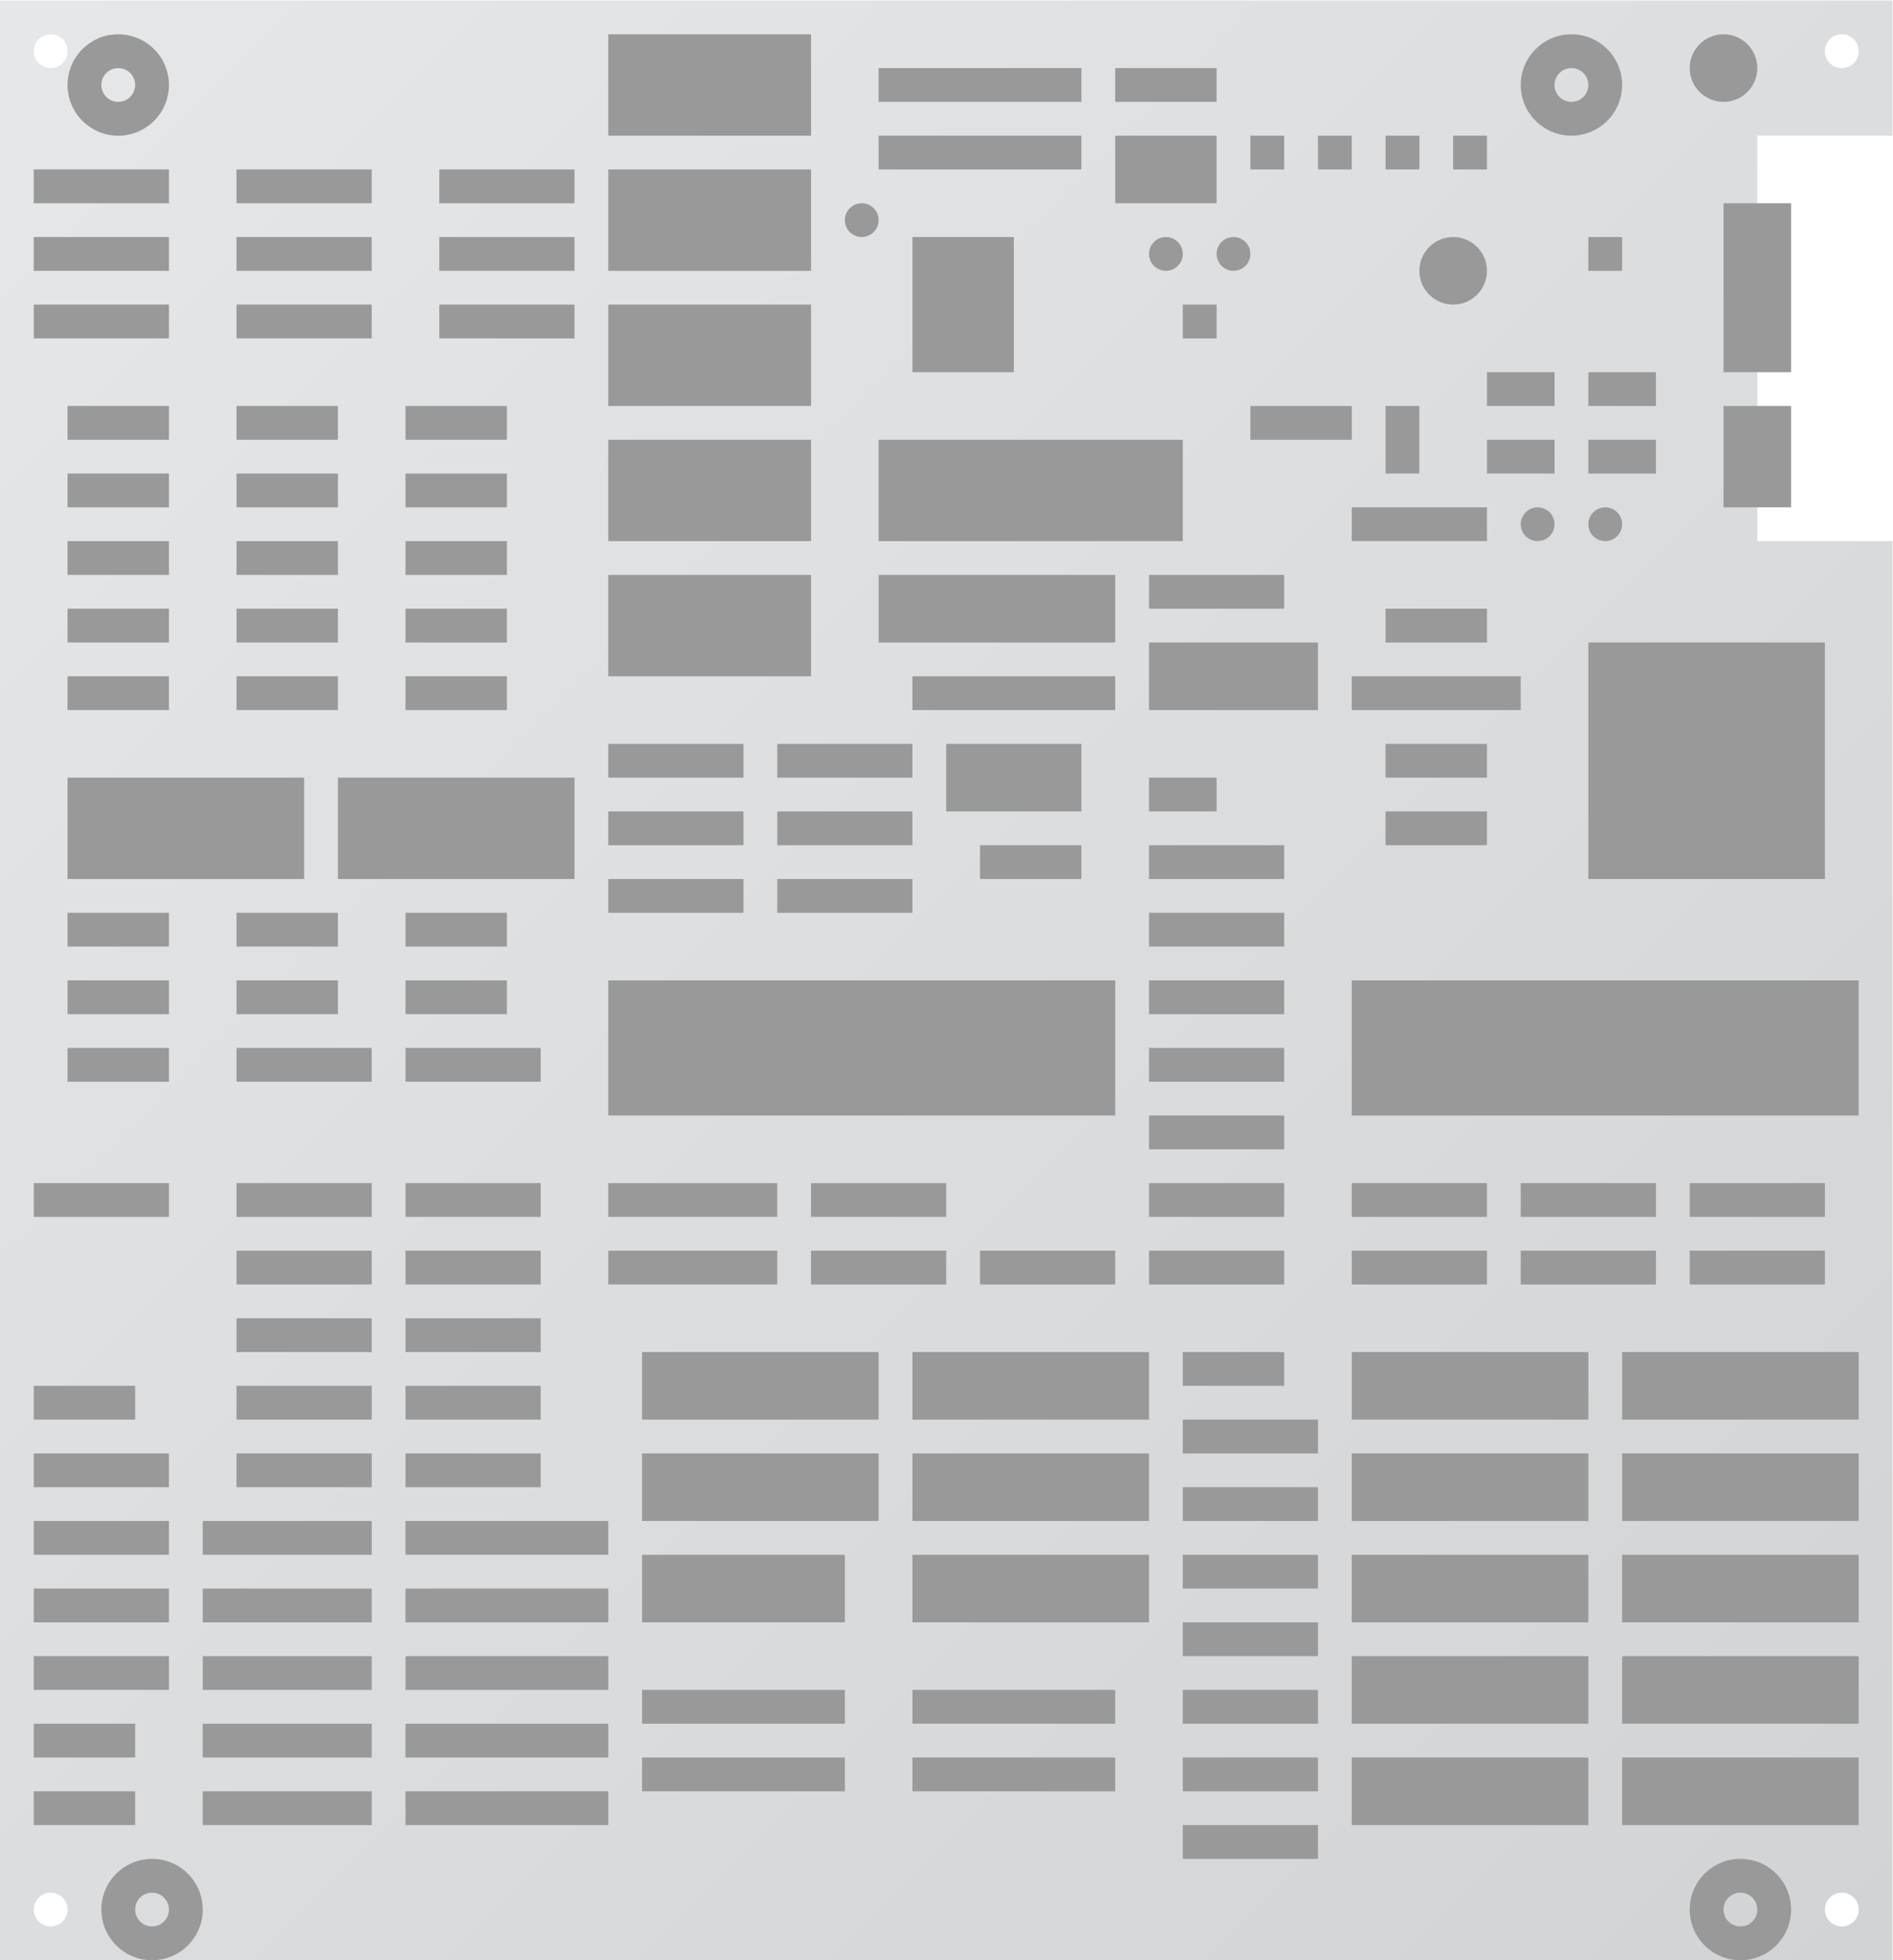 <?xml version="1.0" encoding="UTF-8" standalone="no"?>
<svg
   xmlns:dc="http://purl.org/dc/elements/1.1/"
   xmlns:cc="http://creativecommons.org/ns#"
   xmlns:rdf="http://www.w3.org/1999/02/22-rdf-syntax-ns#"
   xmlns:svg="http://www.w3.org/2000/svg"
   xmlns="http://www.w3.org/2000/svg"
   viewBox="0 0 298.667 309.333"
   height="309.333"
   width="298.667"
   xml:space="preserve"
   id="svg2"
   version="1.1"><defs
     id="defs6"><clipPath
       id="clipPath18"
       clipPathUnits="userSpaceOnUse"><path
         id="path16"
         d="M 224,244 H 220 16 V 12 h 200 8 16 v 168 h -16 v 48 h 16 v 16 z m 8,-6 c 0,1.105 0.896,2 2,2 v 0 c 1.104,0 2,-0.895 2,-2 v 0 c 0,-1.105 -0.896,-2 -2,-2 v 0 c -1.104,0 -2,0.895 -2,2 m -212,0 c 0,1.105 0.895,2 2,2 v 0 c 1.105,0 2,-0.895 2,-2 v 0 c 0,-1.105 -0.895,-2 -2,-2 v 0 c -1.105,0 -2,0.895 -2,2 M 232,18 c 0,1.104 0.896,2 2,2 v 0 c 1.104,0 2,-0.896 2,-2 v 0 c 0,-1.104 -0.896,-2 -2,-2 v 0 c -1.104,0 -2,0.896 -2,2 M 20,18 c 0,1.104 0.895,2 2,2 v 0 c 1.105,0 2,-0.896 2,-2 v 0 c 0,-1.104 -0.895,-2 -2,-2 v 0 c -1.105,0 -2,0.896 -2,2" /></clipPath><linearGradient
       id="linearGradient28"
       spreadMethod="pad"
       gradientTransform="matrix(228,-228,-228,-228,14,242)"
       gradientUnits="userSpaceOnUse"
       y2="0"
       x2="1"
       y1="0"
       x1="0"><stop
         id="stop24"
         offset="0"
         style="stop-opacity:1;stop-color:#e6e7e8" /><stop
         id="stop26"
         offset="1"
         style="stop-opacity:1;stop-color:#d1d3d4" /></linearGradient><clipPath
       id="clipPath38"
       clipPathUnits="userSpaceOnUse"><path
         id="path36"
         d="M 0,256 H 256 V 0 H 0 Z" /></clipPath></defs><g
     transform="matrix(1.333,0,0,-1.333,-21.333,325.333)"
     id="g10"><g
       id="g12"><g
         clip-path="url(#clipPath18)"
         id="g14"><g
           id="g20"><g
             id="g22"><path
               id="path30"
               style="fill:url(#linearGradient28);stroke:none"
               d="M 224,244 H 220 16 V 12 h 200 8 16 v 168 h -16 v 48 h 16 v 16 z m 8,-6 c 0,1.105 0.896,2 2,2 v 0 c 1.104,0 2,-0.895 2,-2 v 0 c 0,-1.105 -0.896,-2 -2,-2 v 0 c -1.104,0 -2,0.895 -2,2 m -212,0 c 0,1.105 0.895,2 2,2 v 0 c 1.105,0 2,-0.895 2,-2 v 0 c 0,-1.105 -0.895,-2 -2,-2 v 0 c -1.105,0 -2,0.895 -2,2 M 232,18 c 0,1.104 0.896,2 2,2 v 0 c 1.104,0 2,-0.896 2,-2 v 0 c 0,-1.104 -0.896,-2 -2,-2 v 0 c -1.104,0 -2,0.896 -2,2 M 20,18 c 0,1.104 0.895,2 2,2 v 0 c 1.105,0 2,-0.896 2,-2 v 0 c 0,-1.104 -0.895,-2 -2,-2 v 0 c -1.105,0 -2,0.896 -2,2" /></g></g></g></g><g
       id="g32"><g
         clip-path="url(#clipPath38)"
         id="g34"><path
           id="path40"
           style="fill:#999999;fill-opacity:1;fill-rule:nonzero;stroke:none"
           d="M 112,228 H 88 v 12 h 24 z" /><path
           id="path42"
           style="fill:#999999;fill-opacity:1;fill-rule:nonzero;stroke:none"
           d="M 112,212 H 88 v 12 h 24 z" /><path
           id="path44"
           style="fill:#999999;fill-opacity:1;fill-rule:nonzero;stroke:none"
           d="M 112,196 H 88 v 12 h 24 z" /><path
           id="path46"
           style="fill:#999999;fill-opacity:1;fill-rule:nonzero;stroke:none"
           d="M 112,180 H 88 v 12 h 24 z" /><path
           id="path48"
           style="fill:#999999;fill-opacity:1;fill-rule:nonzero;stroke:none"
           d="M 112,164 H 88 v 12 h 24 z" /><path
           id="path50"
           style="fill:#999999;fill-opacity:1;fill-rule:nonzero;stroke:none"
           d="M 36,192 H 24 v 4 h 12 z" /><path
           id="path52"
           style="fill:#999999;fill-opacity:1;fill-rule:nonzero;stroke:none"
           d="M 36,184 H 24 v 4 h 12 z" /><path
           id="path54"
           style="fill:#999999;fill-opacity:1;fill-rule:nonzero;stroke:none"
           d="M 36,176 H 24 v 4 h 12 z" /><path
           id="path56"
           style="fill:#999999;fill-opacity:1;fill-rule:nonzero;stroke:none"
           d="M 36,168 H 24 v 4 h 12 z" /><path
           id="path58"
           style="fill:#999999;fill-opacity:1;fill-rule:nonzero;stroke:none"
           d="M 36,160 H 24 v 4 h 12 z" /><path
           id="path60"
           style="fill:#999999;fill-opacity:1;fill-rule:nonzero;stroke:none"
           d="M 56,192 H 44 v 4 h 12 z" /><path
           id="path62"
           style="fill:#999999;fill-opacity:1;fill-rule:nonzero;stroke:none"
           d="M 56,184 H 44 v 4 h 12 z" /><path
           id="path64"
           style="fill:#999999;fill-opacity:1;fill-rule:nonzero;stroke:none"
           d="M 56,176 H 44 v 4 h 12 z" /><path
           id="path66"
           style="fill:#999999;fill-opacity:1;fill-rule:nonzero;stroke:none"
           d="M 56,168 H 44 v 4 h 12 z" /><path
           id="path68"
           style="fill:#999999;fill-opacity:1;fill-rule:nonzero;stroke:none"
           d="M 56,160 H 44 v 4 h 12 z" /><path
           id="path70"
           style="fill:#999999;fill-opacity:1;fill-rule:nonzero;stroke:none"
           d="M 76,192 H 64 v 4 h 12 z" /><path
           id="path72"
           style="fill:#999999;fill-opacity:1;fill-rule:nonzero;stroke:none"
           d="M 76,184 H 64 v 4 h 12 z" /><path
           id="path74"
           style="fill:#999999;fill-opacity:1;fill-rule:nonzero;stroke:none"
           d="M 76,176 H 64 v 4 h 12 z" /><path
           id="path76"
           style="fill:#999999;fill-opacity:1;fill-rule:nonzero;stroke:none"
           d="M 76,168 H 64 v 4 h 12 z" /><path
           id="path78"
           style="fill:#999999;fill-opacity:1;fill-rule:nonzero;stroke:none"
           d="M 76,160 H 64 v 4 h 12 z" /><path
           id="path80"
           style="fill:#999999;fill-opacity:1;fill-rule:nonzero;stroke:none"
           d="M 36,132 H 24 v 4 h 12 z" /><path
           id="path82"
           style="fill:#999999;fill-opacity:1;fill-rule:nonzero;stroke:none"
           d="M 56,132 H 44 v 4 h 12 z" /><path
           id="path84"
           style="fill:#999999;fill-opacity:1;fill-rule:nonzero;stroke:none"
           d="M 76,132 H 64 v 4 h 12 z" /><path
           id="path86"
           style="fill:#999999;fill-opacity:1;fill-rule:nonzero;stroke:none"
           d="M 36,124 H 24 v 4 h 12 z" /><path
           id="path88"
           style="fill:#999999;fill-opacity:1;fill-rule:nonzero;stroke:none"
           d="M 56,124 H 44 v 4 h 12 z" /><path
           id="path90"
           style="fill:#999999;fill-opacity:1;fill-rule:nonzero;stroke:none"
           d="M 76,124 H 64 v 4 h 12 z" /><path
           id="path92"
           style="fill:#999999;fill-opacity:1;fill-rule:nonzero;stroke:none"
           d="M 36,116 H 24 v 4 h 12 z" /><path
           id="path94"
           style="fill:#999999;fill-opacity:1;fill-rule:nonzero;stroke:none"
           d="M 60,116 H 44 v 4 h 16 z" /><path
           id="path96"
           style="fill:#999999;fill-opacity:1;fill-rule:nonzero;stroke:none"
           d="M 80,116 H 64 v 4 h 16 z" /><path
           id="path98"
           style="fill:#999999;fill-opacity:1;fill-rule:nonzero;stroke:none"
           d="M 36,100 H 20 v 4 h 16 z" /><path
           id="path100"
           style="fill:#999999;fill-opacity:1;fill-rule:nonzero;stroke:none"
           d="M 36,68 H 20 v 4 h 16 z" /><path
           id="path102"
           style="fill:#999999;fill-opacity:1;fill-rule:nonzero;stroke:none"
           d="M 36,60 H 20 v 4 h 16 z" /><path
           id="path104"
           style="fill:#999999;fill-opacity:1;fill-rule:nonzero;stroke:none"
           d="M 36,52 H 20 v 4 h 16 z" /><path
           id="path106"
           style="fill:#999999;fill-opacity:1;fill-rule:nonzero;stroke:none"
           d="M 32,76 H 20 v 4 h 12 z" /><path
           id="path108"
           style="fill:#999999;fill-opacity:1;fill-rule:nonzero;stroke:none"
           d="M 60,100 H 44 v 4 h 16 z" /><path
           id="path110"
           style="fill:#999999;fill-opacity:1;fill-rule:nonzero;stroke:none"
           d="M 80,100 H 64 v 4 h 16 z" /><path
           id="path112"
           style="fill:#999999;fill-opacity:1;fill-rule:nonzero;stroke:none"
           d="M 108,100 H 88 v 4 h 20 z" /><path
           id="path114"
           style="fill:#999999;fill-opacity:1;fill-rule:nonzero;stroke:none"
           d="M 108,92 H 88 v 4 h 20 z" /><path
           id="path116"
           style="fill:#999999;fill-opacity:1;fill-rule:nonzero;stroke:none"
           d="m 128,100 h -16 v 4 h 16 z" /><path
           id="path118"
           style="fill:#999999;fill-opacity:1;fill-rule:nonzero;stroke:none"
           d="m 128,92 h -16 v 4 h 16 z" /><path
           id="path120"
           style="fill:#999999;fill-opacity:1;fill-rule:nonzero;stroke:none"
           d="m 148,92 h -16 v 4 h 16 z" /><path
           id="path122"
           style="fill:#999999;fill-opacity:1;fill-rule:nonzero;stroke:none"
           d="m 168,92 h -16 v 4 h 16 z" /><path
           id="path124"
           style="fill:#999999;fill-opacity:1;fill-rule:nonzero;stroke:none"
           d="m 168,80 h -12 v 4 h 12 z" /><path
           id="path126"
           style="fill:#999999;fill-opacity:1;fill-rule:nonzero;stroke:none"
           d="m 172,72 h -16 v 4 h 16 z" /><path
           id="path128"
           style="fill:#999999;fill-opacity:1;fill-rule:nonzero;stroke:none"
           d="m 172,64 h -16 v 4 h 16 z" /><path
           id="path130"
           style="fill:#999999;fill-opacity:1;fill-rule:nonzero;stroke:none"
           d="m 172,56 h -16 v 4 h 16 z" /><path
           id="path132"
           style="fill:#999999;fill-opacity:1;fill-rule:nonzero;stroke:none"
           d="m 172,48 h -16 v 4 h 16 z" /><path
           id="path134"
           style="fill:#999999;fill-opacity:1;fill-rule:nonzero;stroke:none"
           d="m 172,40 h -16 v 4 h 16 z" /><path
           id="path136"
           style="fill:#999999;fill-opacity:1;fill-rule:nonzero;stroke:none"
           d="m 172,32 h -16 v 4 h 16 z" /><path
           id="path138"
           style="fill:#999999;fill-opacity:1;fill-rule:nonzero;stroke:none"
           d="m 172,24 h -16 v 4 h 16 z" /><path
           id="path140"
           style="fill:#999999;fill-opacity:1;fill-rule:nonzero;stroke:none"
           d="m 168,100 h -16 v 4 h 16 z" /><path
           id="path142"
           style="fill:#999999;fill-opacity:1;fill-rule:nonzero;stroke:none"
           d="m 168,108 h -16 v 4 h 16 z" /><path
           id="path144"
           style="fill:#999999;fill-opacity:1;fill-rule:nonzero;stroke:none"
           d="m 168,116 h -16 v 4 h 16 z" /><path
           id="path146"
           style="fill:#999999;fill-opacity:1;fill-rule:nonzero;stroke:none"
           d="m 168,124 h -16 v 4 h 16 z" /><path
           id="path148"
           style="fill:#999999;fill-opacity:1;fill-rule:nonzero;stroke:none"
           d="m 168,132 h -16 v 4 h 16 z" /><path
           id="path150"
           style="fill:#999999;fill-opacity:1;fill-rule:nonzero;stroke:none"
           d="m 168,140 h -16 v 4 h 16 z" /><path
           id="path152"
           style="fill:#999999;fill-opacity:1;fill-rule:nonzero;stroke:none"
           d="m 144,140 h -12 v 4 h 12 z" /><path
           id="path154"
           style="fill:#999999;fill-opacity:1;fill-rule:nonzero;stroke:none"
           d="m 160,148 h -8 v 4 h 8 z" /><path
           id="path156"
           style="fill:#999999;fill-opacity:1;fill-rule:nonzero;stroke:none"
           d="M 60,92 H 44 v 4 h 16 z" /><path
           id="path158"
           style="fill:#999999;fill-opacity:1;fill-rule:nonzero;stroke:none"
           d="M 80,92 H 64 v 4 h 16 z" /><path
           id="path160"
           style="fill:#999999;fill-opacity:1;fill-rule:nonzero;stroke:none"
           d="M 60,84 H 44 v 4 h 16 z" /><path
           id="path162"
           style="fill:#999999;fill-opacity:1;fill-rule:nonzero;stroke:none"
           d="M 80,84 H 64 v 4 h 16 z" /><path
           id="path164"
           style="fill:#999999;fill-opacity:1;fill-rule:nonzero;stroke:none"
           d="M 60,76 H 44 v 4 h 16 z" /><path
           id="path166"
           style="fill:#999999;fill-opacity:1;fill-rule:nonzero;stroke:none"
           d="M 80,76 H 64 v 4 h 16 z" /><path
           id="path168"
           style="fill:#999999;fill-opacity:1;fill-rule:nonzero;stroke:none"
           d="M 60,68 H 44 v 4 h 16 z" /><path
           id="path170"
           style="fill:#999999;fill-opacity:1;fill-rule:nonzero;stroke:none"
           d="M 80,68 H 64 v 4 h 16 z" /><path
           id="path172"
           style="fill:#999999;fill-opacity:1;fill-rule:nonzero;stroke:none"
           d="M 60,60 H 40 v 4 h 20 z" /><path
           id="path174"
           style="fill:#999999;fill-opacity:1;fill-rule:nonzero;stroke:none"
           d="M 88,60 H 64 v 4 h 24 z" /><path
           id="path176"
           style="fill:#999999;fill-opacity:1;fill-rule:nonzero;stroke:none"
           d="M 60,52 H 40 v 4 h 20 z" /><path
           id="path178"
           style="fill:#999999;fill-opacity:1;fill-rule:nonzero;stroke:none"
           d="M 88,52 H 64 v 4 h 24 z" /><path
           id="path180"
           style="fill:#999999;fill-opacity:1;fill-rule:nonzero;stroke:none"
           d="M 36,44 H 20 v 4 h 16 z" /><path
           id="path182"
           style="fill:#999999;fill-opacity:1;fill-rule:nonzero;stroke:none"
           d="M 60,44 H 40 v 4 h 20 z" /><path
           id="path184"
           style="fill:#999999;fill-opacity:1;fill-rule:nonzero;stroke:none"
           d="M 88,44 H 64 v 4 h 24 z" /><path
           id="path186"
           style="fill:#999999;fill-opacity:1;fill-rule:nonzero;stroke:none"
           d="M 32,36 H 20 v 4 h 12 z" /><path
           id="path188"
           style="fill:#999999;fill-opacity:1;fill-rule:nonzero;stroke:none"
           d="M 60,36 H 40 v 4 h 20 z" /><path
           id="path190"
           style="fill:#999999;fill-opacity:1;fill-rule:nonzero;stroke:none"
           d="M 88,36 H 64 v 4 h 24 z" /><path
           id="path192"
           style="fill:#999999;fill-opacity:1;fill-rule:nonzero;stroke:none"
           d="M 32,28 H 20 v 4 h 12 z" /><path
           id="path194"
           style="fill:#999999;fill-opacity:1;fill-rule:nonzero;stroke:none"
           d="M 60,28 H 40 v 4 h 20 z" /><path
           id="path196"
           style="fill:#999999;fill-opacity:1;fill-rule:nonzero;stroke:none"
           d="M 88,28 H 64 v 4 h 24 z" /><path
           id="path198"
           style="fill:#999999;fill-opacity:1;fill-rule:nonzero;stroke:none"
           d="M 104,152 H 88 v 4 h 16 z" /><path
           id="path200"
           style="fill:#999999;fill-opacity:1;fill-rule:nonzero;stroke:none"
           d="m 124,152 h -16 v 4 h 16 z" /><path
           id="path202"
           style="fill:#999999;fill-opacity:1;fill-rule:nonzero;stroke:none"
           d="M 104,144 H 88 v 4 h 16 z" /><path
           id="path204"
           style="fill:#999999;fill-opacity:1;fill-rule:nonzero;stroke:none"
           d="m 124,144 h -16 v 4 h 16 z" /><path
           id="path206"
           style="fill:#999999;fill-opacity:1;fill-rule:nonzero;stroke:none"
           d="M 104,136 H 88 v 4 h 16 z" /><path
           id="path208"
           style="fill:#999999;fill-opacity:1;fill-rule:nonzero;stroke:none"
           d="m 124,136 h -16 v 4 h 16 z" /><path
           id="path210"
           style="fill:#999999;fill-opacity:1;fill-rule:nonzero;stroke:none"
           d="M 148,112 H 88 v 16 h 60 z" /><path
           id="path212"
           style="fill:#999999;fill-opacity:1;fill-rule:nonzero;stroke:none"
           d="m 236,112 h -60 v 16 h 60 z" /><path
           id="path214"
           style="fill:#999999;fill-opacity:1;fill-rule:nonzero;stroke:none"
           d="M 52,140 H 24 v 12 h 28 z" /><path
           id="path216"
           style="fill:#999999;fill-opacity:1;fill-rule:nonzero;stroke:none"
           d="M 84,140 H 56 v 12 h 28 z" /><path
           id="path218"
           style="fill:#999999;fill-opacity:1;fill-rule:nonzero;stroke:none"
           d="m 136,200 h -12 v 16 h 12 z" /><path
           id="path220"
           style="fill:#999999;fill-opacity:1;fill-rule:nonzero;stroke:none"
           d="m 144,232 h -24 v 4 h 24 z" /><path
           id="path222"
           style="fill:#999999;fill-opacity:1;fill-rule:nonzero;stroke:none"
           d="m 144,224 h -24 v 4 h 24 z" /><path
           id="path224"
           style="fill:#999999;fill-opacity:1;fill-rule:nonzero;stroke:none"
           d="m 160,232 h -12 v 4 h 12 z" /><path
           id="path226"
           style="fill:#999999;fill-opacity:1;fill-rule:nonzero;stroke:none"
           d="m 156,180 h -36 v 12 h 36 z" /><path
           id="path228"
           style="fill:#999999;fill-opacity:1;fill-rule:nonzero;stroke:none"
           d="m 168,172 h -16 v 4 h 16 z" /><path
           id="path230"
           style="fill:#999999;fill-opacity:1;fill-rule:nonzero;stroke:none"
           d="m 148,168 h -28 v 8 h 28 z" /><path
           id="path232"
           style="fill:#999999;fill-opacity:1;fill-rule:nonzero;stroke:none"
           d="m 148,160 h -24 v 4 h 24 z" /><path
           id="path234"
           style="fill:#999999;fill-opacity:1;fill-rule:nonzero;stroke:none"
           d="m 172,160 h -20 v 8 h 20 z" /><path
           id="path236"
           style="fill:#999999;fill-opacity:1;fill-rule:nonzero;stroke:none"
           d="m 176,192 h -12 v 4 h 12 z" /><path
           id="path238"
           style="fill:#999999;fill-opacity:1;fill-rule:nonzero;stroke:none"
           d="m 192,180 h -16 v 4 h 16 z" /><path
           id="path240"
           style="fill:#999999;fill-opacity:1;fill-rule:nonzero;stroke:none"
           d="m 192,168 h -12 v 4 h 12 z" /><path
           id="path242"
           style="fill:#999999;fill-opacity:1;fill-rule:nonzero;stroke:none"
           d="m 196,160 h -20 v 4 h 20 z" /><path
           id="path244"
           style="fill:#999999;fill-opacity:1;fill-rule:nonzero;stroke:none"
           d="m 192,152 h -12 v 4 h 12 z" /><path
           id="path246"
           style="fill:#999999;fill-opacity:1;fill-rule:nonzero;stroke:none"
           d="m 192,144 h -12 v 4 h 12 z" /><path
           id="path248"
           style="fill:#999999;fill-opacity:1;fill-rule:nonzero;stroke:none"
           d="m 232,140 h -28 v 28 h 28 z" /><path
           id="path250"
           style="fill:#999999;fill-opacity:1;fill-rule:nonzero;stroke:none"
           d="m 212,196 h -8 v 4 h 8 z" /><path
           id="path252"
           style="fill:#999999;fill-opacity:1;fill-rule:nonzero;stroke:none"
           d="m 212,188 h -8 v 4 h 8 z" /><path
           id="path254"
           style="fill:#999999;fill-opacity:1;fill-rule:nonzero;stroke:none"
           d="m 200,196 h -8 v 4 h 8 z" /><path
           id="path256"
           style="fill:#999999;fill-opacity:1;fill-rule:nonzero;stroke:none"
           d="m 200,188 h -8 v 4 h 8 z" /><path
           id="path258"
           style="fill:#999999;fill-opacity:1;fill-rule:nonzero;stroke:none"
           d="m 180,196 h 4 v -8 h -4 z" /><path
           id="path260"
           style="fill:#999999;fill-opacity:1;fill-rule:nonzero;stroke:none"
           d="m 168,224 h -4 v 4 h 4 z" /><path
           id="path262"
           style="fill:#999999;fill-opacity:1;fill-rule:nonzero;stroke:none"
           d="m 160,204 h -4 v 4 h 4 z" /><path
           id="path264"
           style="fill:#999999;fill-opacity:1;fill-rule:nonzero;stroke:none"
           d="m 176,224 h -4 v 4 h 4 z" /><path
           id="path266"
           style="fill:#999999;fill-opacity:1;fill-rule:nonzero;stroke:none"
           d="m 184,224 h -4 v 4 h 4 z" /><path
           id="path268"
           style="fill:#999999;fill-opacity:1;fill-rule:nonzero;stroke:none"
           d="m 192,224 h -4 v 4 h 4 z" /><path
           id="path270"
           style="fill:#999999;fill-opacity:1;fill-rule:nonzero;stroke:none"
           d="m 208,212 h -4 v 4 h 4 z" /><g
           transform="translate(202,232)"
           id="g272"><path
             id="path274"
             style="fill:#999999;fill-opacity:1;fill-rule:nonzero;stroke:none"
             d="M 0,0 C -1.103,0 -2,0.897 -2,2 -2,3.103 -1.103,4 0,4 1.103,4 2,3.103 2,2 2,0.897 1.103,0 0,0 m 0,8 c -3.313,0 -6,-2.687 -6,-6 0,-3.313 2.687,-6 6,-6 3.313,0 6,2.687 6,6 0,3.313 -2.687,6 -6,6" /></g><g
           transform="translate(222,16)"
           id="g276"><path
             id="path278"
             style="fill:#999999;fill-opacity:1;fill-rule:nonzero;stroke:none"
             d="M 0,0 C -1.103,0 -2,0.897 -2,2 -2,3.103 -1.103,4 0,4 1.103,4 2,3.103 2,2 2,0.897 1.103,0 0,0 m 0,8 c -3.313,0 -6,-2.687 -6,-6 0,-3.313 2.687,-6 6,-6 3.313,0 6,2.687 6,6 0,3.313 -2.687,6 -6,6" /></g><g
           transform="translate(34,16)"
           id="g280"><path
             id="path282"
             style="fill:#999999;fill-opacity:1;fill-rule:nonzero;stroke:none"
             d="M 0,0 C -1.103,0 -2,0.897 -2,2 -2,3.103 -1.103,4 0,4 1.103,4 2,3.103 2,2 2,0.897 1.103,0 0,0 m 0,8 c -3.313,0 -6,-2.687 -6,-6 0,-3.313 2.687,-6 6,-6 3.313,0 6,2.687 6,6 0,3.313 -2.687,6 -6,6" /></g><g
           transform="translate(30,232)"
           id="g284"><path
             id="path286"
             style="fill:#999999;fill-opacity:1;fill-rule:nonzero;stroke:none"
             d="M 0,0 C -1.103,0 -2,0.897 -2,2 -2,3.103 -1.103,4 0,4 1.103,4 2,3.103 2,2 2,0.897 1.103,0 0,0 m 0,8 c -3.313,0 -6,-2.687 -6,-6 0,-3.313 2.687,-6 6,-6 3.313,0 6,2.687 6,6 0,3.313 -2.687,6 -6,6" /></g><g
           transform="translate(224,236)"
           id="g288"><path
             id="path290"
             style="fill:#999999;fill-opacity:1;fill-rule:nonzero;stroke:none"
             d="m 0,0 c 0,-2.209 -1.791,-4 -4,-4 -2.209,0 -4,1.791 -4,4 0,2.209 1.791,4 4,4 2.209,0 4,-1.791 4,-4" /></g><g
           transform="translate(192,212)"
           id="g292"><path
             id="path294"
             style="fill:#999999;fill-opacity:1;fill-rule:nonzero;stroke:none"
             d="m 0,0 c 0,-2.209 -1.791,-4 -4,-4 -2.209,0 -4,1.791 -4,4 0,2.209 1.791,4 4,4 2.209,0 4,-1.791 4,-4" /></g><g
           transform="translate(200,182)"
           id="g296"><path
             id="path298"
             style="fill:#999999;fill-opacity:1;fill-rule:nonzero;stroke:none"
             d="m 0,0 c 0,-1.104 -0.896,-2 -2,-2 -1.104,0 -2,0.896 -2,2 0,1.104 0.896,2 2,2 1.104,0 2,-0.896 2,-2" /></g><g
           transform="translate(208,182)"
           id="g300"><path
             id="path302"
             style="fill:#999999;fill-opacity:1;fill-rule:nonzero;stroke:none"
             d="m 0,0 c 0,-1.104 -0.896,-2 -2,-2 -1.104,0 -2,0.896 -2,2 0,1.104 0.896,2 2,2 1.104,0 2,-0.896 2,-2" /></g><g
           transform="translate(156,214)"
           id="g304"><path
             id="path306"
             style="fill:#999999;fill-opacity:1;fill-rule:nonzero;stroke:none"
             d="m 0,0 c 0,-1.104 -0.896,-2 -2,-2 -1.104,0 -2,0.896 -2,2 0,1.104 0.896,2 2,2 1.104,0 2,-0.896 2,-2" /></g><g
           transform="translate(164,214)"
           id="g308"><path
             id="path310"
             style="fill:#999999;fill-opacity:1;fill-rule:nonzero;stroke:none"
             d="m 0,0 c 0,-1.104 -0.896,-2 -2,-2 -1.104,0 -2,0.896 -2,2 0,1.104 0.896,2 2,2 1.104,0 2,-0.896 2,-2" /></g><g
           transform="translate(120,218)"
           id="g312"><path
             id="path314"
             style="fill:#999999;fill-opacity:1;fill-rule:nonzero;stroke:none"
             d="m 0,0 c 0,-1.104 -0.896,-2 -2,-2 -1.104,0 -2,0.896 -2,2 0,1.104 0.896,2 2,2 1.104,0 2,-0.896 2,-2" /></g><path
           id="path316"
           style="fill:#999999;fill-opacity:1;fill-rule:nonzero;stroke:none"
           d="m 228,200 h -8 v 20 h 8 z" /><path
           id="path318"
           style="fill:#999999;fill-opacity:1;fill-rule:nonzero;stroke:none"
           d="m 228,184 h -8 v 12 h 8 z" /><path
           id="path320"
           style="fill:#999999;fill-opacity:1;fill-rule:nonzero;stroke:none"
           d="M 120,76 H 92 v 8 h 28 z" /><path
           id="path322"
           style="fill:#999999;fill-opacity:1;fill-rule:nonzero;stroke:none"
           d="M 120,64 H 92 v 8 h 28 z" /><path
           id="path324"
           style="fill:#999999;fill-opacity:1;fill-rule:nonzero;stroke:none"
           d="m 152,76 h -28 v 8 h 28 z" /><path
           id="path326"
           style="fill:#999999;fill-opacity:1;fill-rule:nonzero;stroke:none"
           d="m 152,64 h -28 v 8 h 28 z" /><path
           id="path328"
           style="fill:#999999;fill-opacity:1;fill-rule:nonzero;stroke:none"
           d="m 144,148 h -16 v 8 h 16 z" /><path
           id="path330"
           style="fill:#999999;fill-opacity:1;fill-rule:nonzero;stroke:none"
           d="m 160,220 h -12 v 8 h 12 z" /><path
           id="path332"
           style="fill:#999999;fill-opacity:1;fill-rule:nonzero;stroke:none"
           d="m 192,100 h -16 v 4 h 16 z" /><path
           id="path334"
           style="fill:#999999;fill-opacity:1;fill-rule:nonzero;stroke:none"
           d="m 192,92 h -16 v 4 h 16 z" /><path
           id="path336"
           style="fill:#999999;fill-opacity:1;fill-rule:nonzero;stroke:none"
           d="m 212,100 h -16 v 4 h 16 z" /><path
           id="path338"
           style="fill:#999999;fill-opacity:1;fill-rule:nonzero;stroke:none"
           d="m 212,92 h -16 v 4 h 16 z" /><path
           id="path340"
           style="fill:#999999;fill-opacity:1;fill-rule:nonzero;stroke:none"
           d="m 232,100 h -16 v 4 h 16 z" /><path
           id="path342"
           style="fill:#999999;fill-opacity:1;fill-rule:nonzero;stroke:none"
           d="m 232,92 h -16 v 4 h 16 z" /><path
           id="path344"
           style="fill:#999999;fill-opacity:1;fill-rule:nonzero;stroke:none"
           d="m 204,40 h -28 v 8 h 28 z" /><path
           id="path346"
           style="fill:#999999;fill-opacity:1;fill-rule:nonzero;stroke:none"
           d="m 236,40 h -28 v 8 h 28 z" /><path
           id="path348"
           style="fill:#999999;fill-opacity:1;fill-rule:nonzero;stroke:none"
           d="m 204,28 h -28 v 8 h 28 z" /><path
           id="path350"
           style="fill:#999999;fill-opacity:1;fill-rule:nonzero;stroke:none"
           d="m 236,28 h -28 v 8 h 28 z" /><path
           id="path352"
           style="fill:#999999;fill-opacity:1;fill-rule:nonzero;stroke:none"
           d="m 204,64 h -28 v 8 h 28 z" /><path
           id="path354"
           style="fill:#999999;fill-opacity:1;fill-rule:nonzero;stroke:none"
           d="m 236,64 h -28 v 8 h 28 z" /><path
           id="path356"
           style="fill:#999999;fill-opacity:1;fill-rule:nonzero;stroke:none"
           d="m 236,76 h -28 v 8 h 28 z" /><path
           id="path358"
           style="fill:#999999;fill-opacity:1;fill-rule:nonzero;stroke:none"
           d="m 204,76 h -28 v 8 h 28 z" /><path
           id="path360"
           style="fill:#999999;fill-opacity:1;fill-rule:nonzero;stroke:none"
           d="M 36,212 H 20 v 4 h 16 z" /><path
           id="path362"
           style="fill:#999999;fill-opacity:1;fill-rule:nonzero;stroke:none"
           d="M 60,212 H 44 v 4 h 16 z" /><path
           id="path364"
           style="fill:#999999;fill-opacity:1;fill-rule:nonzero;stroke:none"
           d="M 84,212 H 68 v 4 h 16 z" /><path
           id="path366"
           style="fill:#999999;fill-opacity:1;fill-rule:nonzero;stroke:none"
           d="M 36,220 H 20 v 4 h 16 z" /><path
           id="path368"
           style="fill:#999999;fill-opacity:1;fill-rule:nonzero;stroke:none"
           d="M 60,220 H 44 v 4 h 16 z" /><path
           id="path370"
           style="fill:#999999;fill-opacity:1;fill-rule:nonzero;stroke:none"
           d="M 84,220 H 68 v 4 h 16 z" /><path
           id="path372"
           style="fill:#999999;fill-opacity:1;fill-rule:nonzero;stroke:none"
           d="M 36,204 H 20 v 4 h 16 z" /><path
           id="path374"
           style="fill:#999999;fill-opacity:1;fill-rule:nonzero;stroke:none"
           d="M 60,204 H 44 v 4 h 16 z" /><path
           id="path376"
           style="fill:#999999;fill-opacity:1;fill-rule:nonzero;stroke:none"
           d="M 84,204 H 68 v 4 h 16 z" /><path
           id="path378"
           style="fill:#999999;fill-opacity:1;fill-rule:nonzero;stroke:none"
           d="M 116,52 H 92 v 8 h 24 z" /><path
           id="path380"
           style="fill:#999999;fill-opacity:1;fill-rule:nonzero;stroke:none"
           d="m 152,52 h -28 v 8 h 28 z" /><path
           id="path382"
           style="fill:#999999;fill-opacity:1;fill-rule:nonzero;stroke:none"
           d="m 204,52 h -28 v 8 h 28 z" /><path
           id="path384"
           style="fill:#999999;fill-opacity:1;fill-rule:nonzero;stroke:none"
           d="m 236,52 h -28 v 8 h 28 z" /><path
           id="path386"
           style="fill:#999999;fill-opacity:1;fill-rule:nonzero;stroke:none"
           d="M 116,40 H 92 v 4 h 24 z" /><path
           id="path388"
           style="fill:#999999;fill-opacity:1;fill-rule:nonzero;stroke:none"
           d="m 148,40 h -24 v 4 h 24 z" /><path
           id="path390"
           style="fill:#999999;fill-opacity:1;fill-rule:nonzero;stroke:none"
           d="M 116,32 H 92 v 4 h 24 z" /><path
           id="path392"
           style="fill:#999999;fill-opacity:1;fill-rule:nonzero;stroke:none"
           d="m 148,32 h -24 v 4 h 24 z" /></g></g></g></svg>